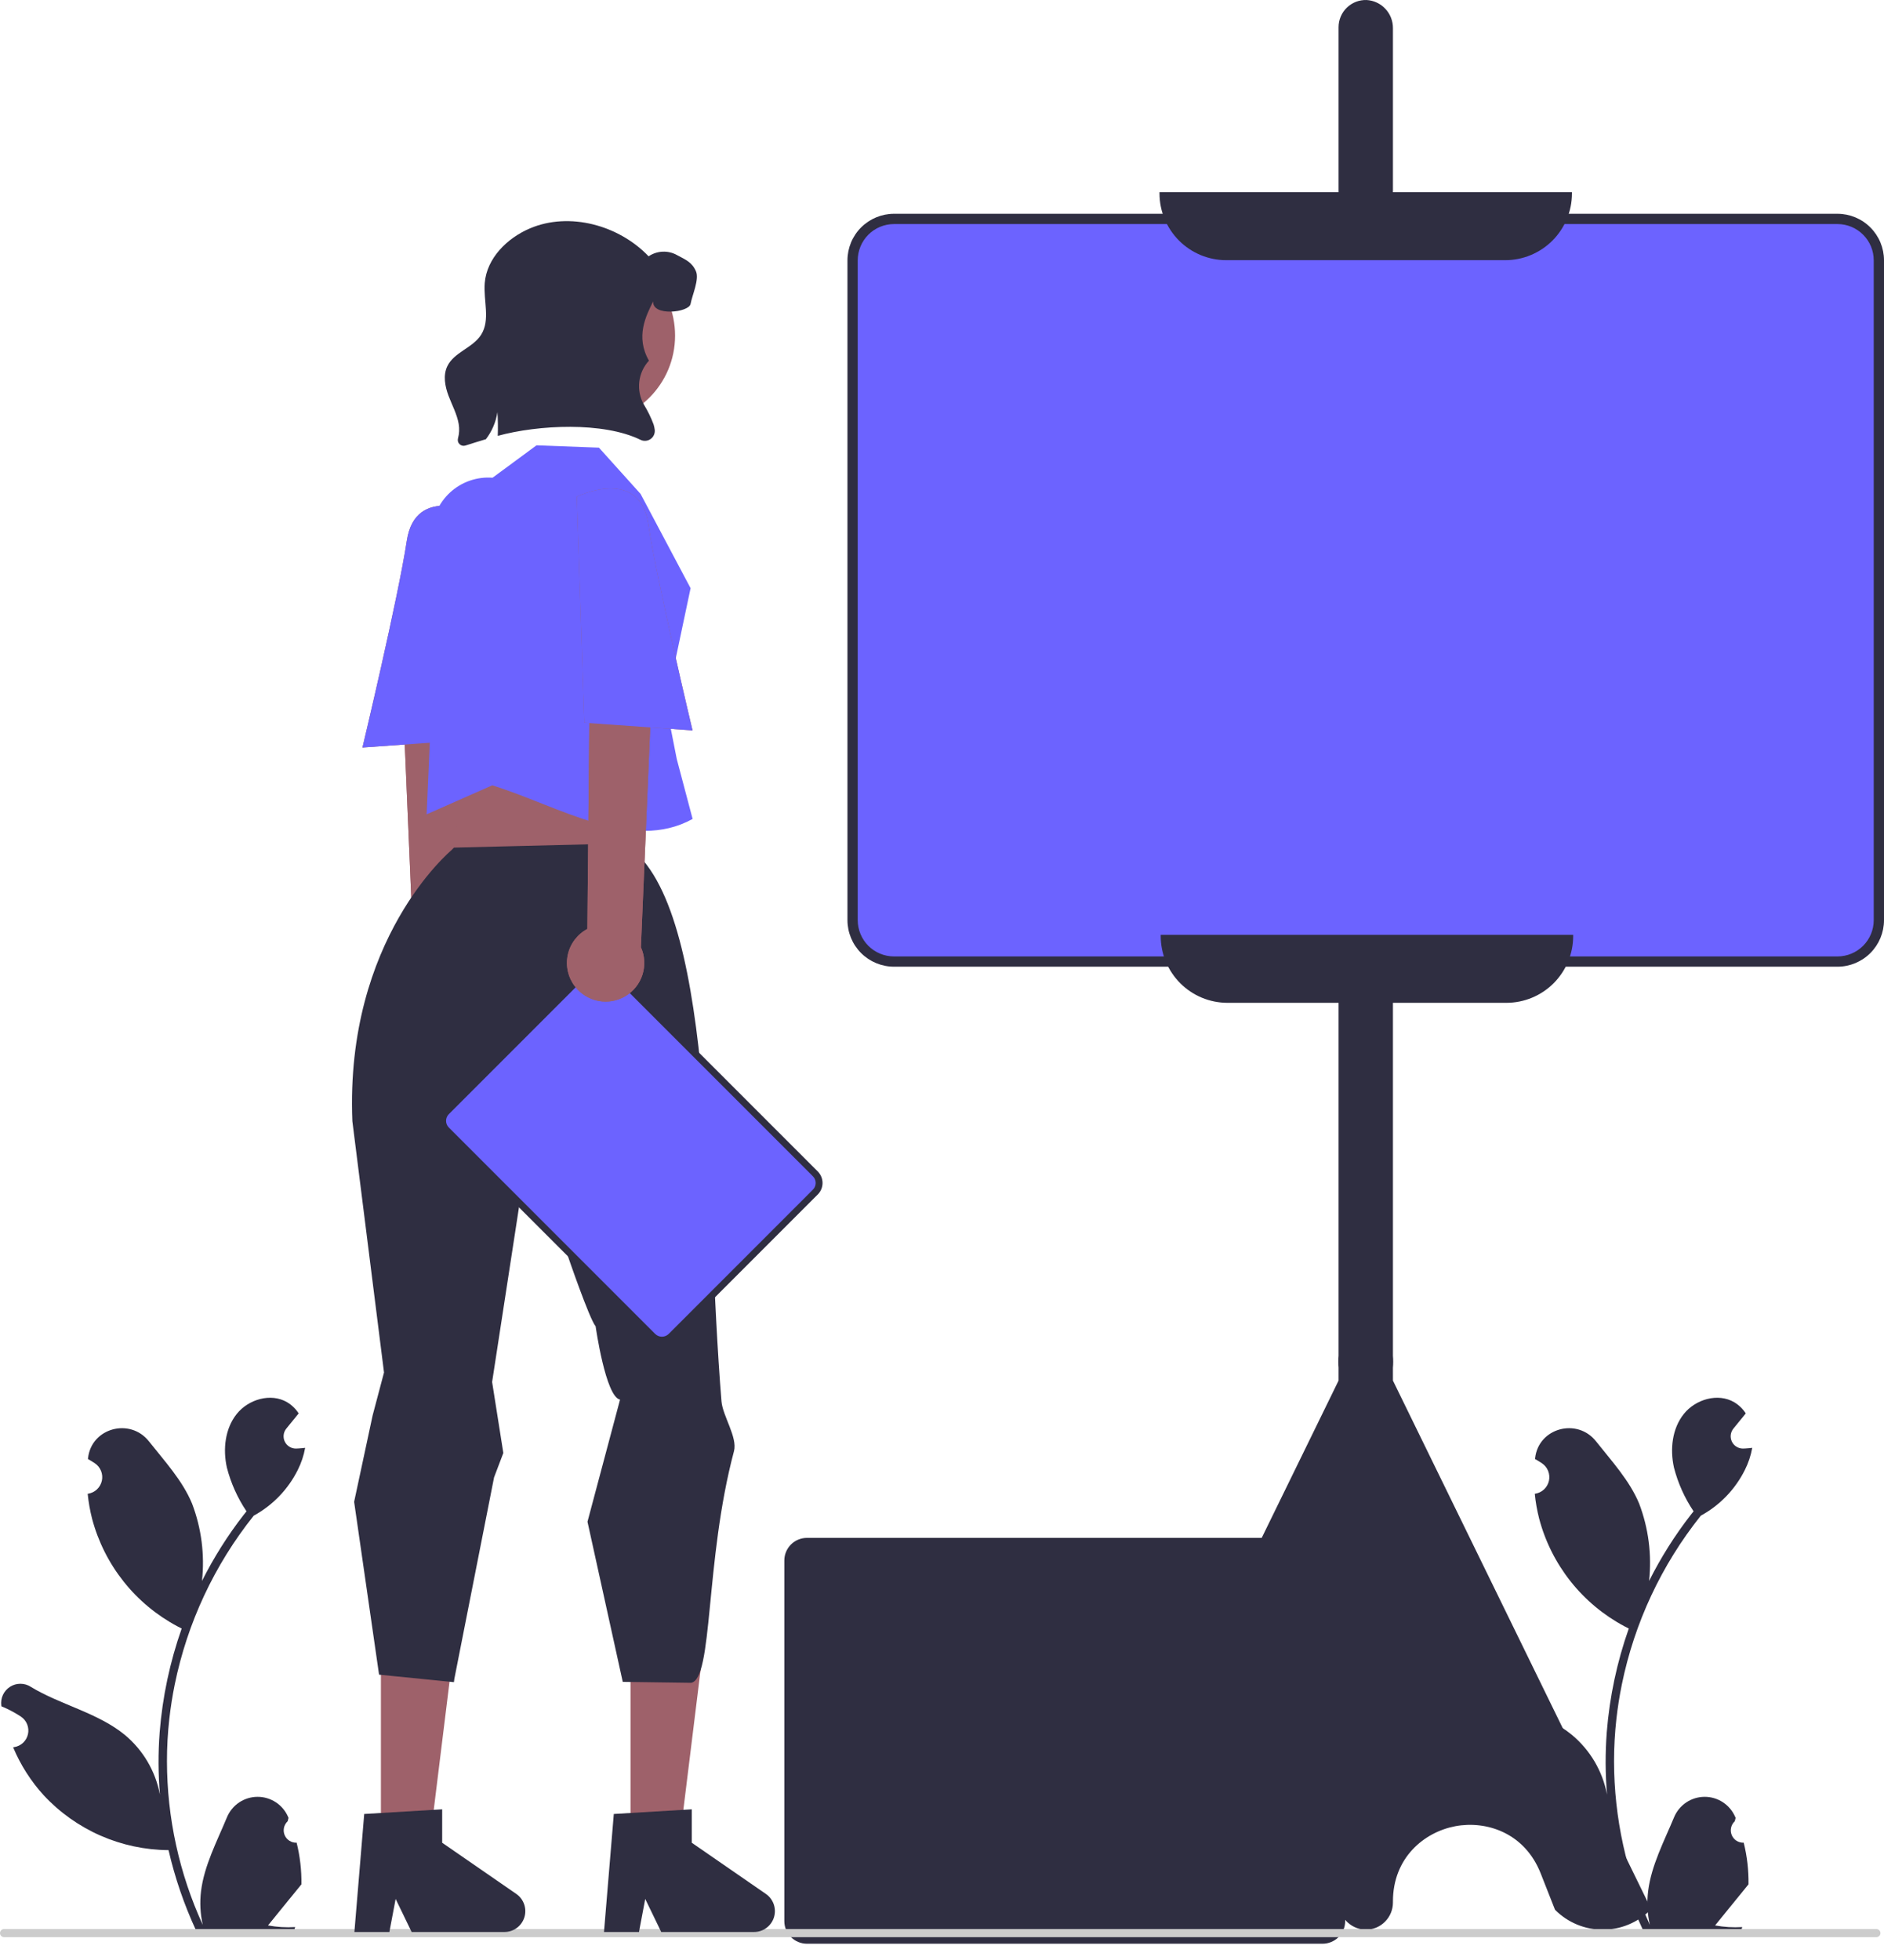 <svg width="100" height="104" viewBox="0 0 100 104" fill="none" xmlns="http://www.w3.org/2000/svg">
<g id="undraw_blank_canvas_re_2hwy" clip-path="url(#clip0_469_4287)">
<path id="Vector" d="M70.2 103.137H42.831C42.513 103.136 42.208 103.01 41.983 102.785C41.758 102.56 41.631 102.255 41.631 101.937V82.802C41.631 82.483 41.758 82.178 41.983 81.953C42.208 81.728 42.513 81.602 42.831 81.602H70.2C70.518 81.602 70.823 81.728 71.048 81.953C71.273 82.178 71.4 82.483 71.4 82.802V101.937C71.4 102.255 71.273 102.56 71.048 102.785C70.823 103.01 70.518 103.136 70.2 103.137Z" fill="#2F2E41"/>
<path id="Vector_2" d="M25.474 53.255C25.658 53.021 25.788 52.748 25.854 52.458C25.921 52.168 25.924 51.866 25.861 51.575C25.799 51.283 25.674 51.009 25.494 50.771C25.314 50.533 25.085 50.338 24.821 50.199L24.649 31.893L21.227 33.463L21.98 51.167C21.775 51.625 21.745 52.142 21.897 52.621C22.048 53.099 22.369 53.506 22.8 53.763C23.23 54.021 23.741 54.111 24.233 54.018C24.726 53.924 25.168 53.653 25.474 53.255Z" fill="#9E616A"/>
<path id="Vector_3" d="M25.381 27.259C25.381 27.259 22.053 25.644 21.593 28.69C21.133 31.736 19.239 39.664 19.239 39.664L24.984 39.258L25.381 27.259Z" fill="#9E616A"/>
<path id="Vector_4" d="M25.474 53.255C25.658 53.021 25.788 52.748 25.854 52.458C25.921 52.168 25.924 51.866 25.861 51.575C25.799 51.283 25.674 51.009 25.494 50.771C25.314 50.533 25.085 50.338 24.821 50.199L24.649 31.893L21.227 33.463L21.98 51.167C21.775 51.625 21.745 52.142 21.897 52.621C22.048 53.099 22.369 53.506 22.8 53.763C23.23 54.021 23.741 54.111 24.233 54.018C24.726 53.924 25.168 53.653 25.474 53.255Z" fill="#9E616A"/>
<path id="Vector_5" d="M25.381 27.259C25.381 27.259 22.053 25.644 21.593 28.69C21.133 31.736 19.239 39.664 19.239 39.664L24.984 39.258L25.381 27.259Z" fill="#6C63FF"/>
<path id="Vector_6" d="M15.745 97.775C15.61 97.782 15.477 97.746 15.364 97.674C15.25 97.603 15.161 97.497 15.109 97.373C15.057 97.249 15.045 97.112 15.073 96.981C15.102 96.849 15.17 96.73 15.269 96.638C15.286 96.573 15.297 96.525 15.314 96.46C15.308 96.445 15.302 96.431 15.296 96.417C15.161 96.097 14.934 95.824 14.644 95.633C14.354 95.442 14.014 95.34 13.667 95.342C13.32 95.343 12.981 95.447 12.692 95.64C12.404 95.834 12.179 96.108 12.046 96.429C11.515 97.709 10.838 98.991 10.671 100.345C10.598 100.943 10.629 101.55 10.763 102.138C9.514 99.414 8.866 96.454 8.862 93.458C8.861 92.706 8.903 91.955 8.987 91.208C9.056 90.596 9.152 89.987 9.274 89.384C9.944 86.108 11.38 83.037 13.467 80.424C14.476 79.873 15.293 79.026 15.806 77.996C15.992 77.626 16.124 77.231 16.197 76.824C16.083 76.839 15.967 76.848 15.853 76.856C15.818 76.857 15.78 76.859 15.745 76.861L15.731 76.862C15.606 76.867 15.482 76.837 15.374 76.773C15.266 76.71 15.178 76.617 15.122 76.505C15.065 76.393 15.043 76.267 15.056 76.143C15.069 76.018 15.118 75.9 15.197 75.803C15.247 75.742 15.296 75.682 15.345 75.621C15.42 75.528 15.496 75.436 15.571 75.343C15.58 75.334 15.588 75.325 15.595 75.315C15.681 75.209 15.767 75.104 15.853 74.997C15.696 74.754 15.485 74.55 15.237 74.402C14.376 73.898 13.188 74.247 12.566 75.025C11.943 75.804 11.825 76.897 12.042 77.87C12.255 78.697 12.607 79.483 13.084 80.192C13.037 80.252 12.989 80.31 12.942 80.37C12.088 81.467 11.345 82.646 10.721 83.888C10.873 82.496 10.692 81.088 10.193 79.78C9.688 78.561 8.74 77.534 7.906 76.48C6.904 75.213 4.849 75.766 4.673 77.371C4.671 77.386 4.669 77.402 4.668 77.418C4.791 77.487 4.913 77.562 5.031 77.64C5.181 77.74 5.296 77.882 5.363 78.049C5.43 78.215 5.445 78.398 5.406 78.573C5.367 78.748 5.276 78.907 5.146 79.03C5.015 79.152 4.85 79.232 4.673 79.26L4.654 79.263C4.699 79.709 4.777 80.152 4.888 80.587C5.21 81.8 5.78 82.934 6.561 83.918C7.342 84.901 8.318 85.712 9.427 86.301C9.5 86.338 9.571 86.375 9.644 86.411C9.018 88.186 8.625 90.035 8.475 91.912C8.39 93.019 8.395 94.132 8.49 95.238L8.484 95.199C8.245 93.968 7.589 92.858 6.626 92.056C5.197 90.881 3.176 90.449 1.634 89.505C1.47 89.399 1.279 89.343 1.084 89.343C0.89 89.342 0.699 89.397 0.534 89.502C0.37 89.606 0.239 89.756 0.156 89.932C0.074 90.109 0.044 90.305 0.069 90.498C0.071 90.512 0.074 90.526 0.076 90.54C0.306 90.633 0.53 90.741 0.746 90.863C0.87 90.933 0.991 91.007 1.11 91.085C1.259 91.185 1.375 91.327 1.441 91.493C1.508 91.66 1.523 91.843 1.484 92.018C1.446 92.193 1.355 92.352 1.224 92.475C1.093 92.597 0.928 92.677 0.751 92.705L0.733 92.707C0.72 92.709 0.709 92.711 0.696 92.713C1.089 93.651 1.64 94.515 2.326 95.266C3.173 96.175 4.197 96.901 5.335 97.401C6.473 97.9 7.701 98.162 8.944 98.17H8.946C9.283 99.635 9.772 101.062 10.404 102.427H15.614C15.633 102.369 15.649 102.31 15.666 102.252C15.184 102.282 14.7 102.253 14.225 102.166C14.611 101.691 14.998 101.213 15.384 100.739C15.393 100.73 15.401 100.721 15.409 100.711C15.605 100.468 15.803 100.227 15.999 99.985L15.999 99.984C16.009 99.24 15.924 98.498 15.745 97.776L15.745 97.775Z" fill="#2F2E41"/>
<path id="Vector_7" d="M92.554 97.775C92.42 97.782 92.287 97.746 92.173 97.674C92.059 97.603 91.971 97.497 91.919 97.373C91.867 97.249 91.854 97.112 91.883 96.981C91.912 96.849 91.98 96.73 92.079 96.638C92.095 96.573 92.107 96.525 92.124 96.46C92.118 96.445 92.112 96.431 92.106 96.417C91.97 96.097 91.743 95.824 91.454 95.633C91.164 95.442 90.824 95.34 90.477 95.342C90.129 95.343 89.79 95.447 89.502 95.64C89.213 95.834 88.989 96.108 88.856 96.429C88.324 97.709 87.647 98.991 87.481 100.345C87.407 100.943 87.438 101.55 87.572 102.138C86.324 99.414 85.675 96.454 85.671 93.458C85.671 92.706 85.713 91.955 85.796 91.208C85.865 90.596 85.961 89.987 86.084 89.384C86.753 86.108 88.19 83.037 90.276 80.424C91.286 79.873 92.103 79.026 92.616 77.996C92.802 77.626 92.933 77.231 93.006 76.824C92.892 76.839 92.777 76.848 92.663 76.856C92.627 76.857 92.59 76.859 92.554 76.861L92.541 76.862C92.416 76.867 92.292 76.837 92.183 76.773C92.075 76.71 91.988 76.617 91.931 76.505C91.875 76.393 91.852 76.267 91.865 76.143C91.879 76.018 91.928 75.9 92.007 75.803C92.056 75.742 92.106 75.682 92.155 75.621C92.229 75.528 92.306 75.436 92.381 75.343C92.389 75.334 92.397 75.325 92.405 75.315C92.491 75.209 92.577 75.104 92.663 74.997C92.506 74.754 92.295 74.55 92.046 74.402C91.186 73.898 89.998 74.247 89.376 75.025C88.752 75.804 88.635 76.897 88.851 77.87C89.064 78.697 89.417 79.483 89.893 80.192C89.847 80.252 89.798 80.31 89.751 80.37C88.898 81.467 88.154 82.646 87.531 83.888C87.682 82.496 87.501 81.088 87.003 79.78C86.497 78.561 85.55 77.534 84.716 76.48C83.713 75.213 81.659 75.766 81.482 77.371C81.48 77.386 81.479 77.402 81.477 77.418C81.601 77.487 81.722 77.562 81.841 77.64C81.99 77.74 82.106 77.882 82.172 78.049C82.239 78.215 82.254 78.398 82.216 78.573C82.177 78.748 82.086 78.907 81.955 79.03C81.824 79.152 81.659 79.232 81.482 79.26L81.464 79.263C81.508 79.709 81.586 80.152 81.698 80.587C82.02 81.8 82.589 82.934 83.371 83.918C84.152 84.901 85.128 85.712 86.237 86.301C86.31 86.338 86.381 86.375 86.454 86.411C85.827 88.186 85.434 90.035 85.285 91.912C85.2 93.019 85.205 94.132 85.3 95.238L85.294 95.199C85.055 93.968 84.399 92.858 83.436 92.056C82.006 90.881 79.986 90.449 78.443 89.505C78.279 89.399 78.089 89.343 77.894 89.343C77.699 89.342 77.508 89.397 77.344 89.502C77.18 89.606 77.048 89.756 76.966 89.932C76.883 90.109 76.853 90.305 76.879 90.498C76.881 90.512 76.883 90.526 76.885 90.54C77.115 90.633 77.339 90.741 77.556 90.863C77.68 90.933 77.801 91.007 77.92 91.085C78.069 91.185 78.184 91.327 78.251 91.493C78.318 91.66 78.333 91.843 78.294 92.018C78.255 92.193 78.165 92.352 78.034 92.475C77.903 92.597 77.738 92.677 77.561 92.705L77.543 92.707C77.529 92.709 77.518 92.711 77.505 92.713C77.898 93.651 78.45 94.515 79.135 95.266C79.983 96.175 81.007 96.901 82.145 97.401C83.283 97.9 84.511 98.162 85.753 98.17H85.755C86.093 99.635 86.581 101.062 87.214 102.427H92.424C92.442 102.369 92.459 102.31 92.476 102.252C91.994 102.282 91.51 102.253 91.034 102.166C91.421 101.691 91.807 101.213 92.194 100.739C92.203 100.73 92.211 100.721 92.218 100.711C92.414 100.468 92.612 100.227 92.808 99.985L92.808 99.984C92.819 99.24 92.734 98.498 92.554 97.776L92.554 97.775Z" fill="#2F2E41"/>
<path id="Vector_8" d="M72.492 102.393C72.477 102.393 72.462 102.393 72.447 102.392C72.066 102.371 71.708 102.203 71.447 101.923C71.187 101.644 71.044 101.275 71.049 100.893C71.049 98.57 69.389 97.215 67.744 96.902C66.1 96.59 64.059 97.242 63.207 99.404L62.432 101.348C61.763 102.016 60.855 102.391 59.91 102.391C58.964 102.391 58.056 102.016 57.387 101.348L57.341 101.302L57.369 101.244L71.049 73.256V72.57C71.03 72.358 71.03 72.146 71.049 71.934L71.049 1.443C71.049 1.25 71.088 1.058 71.163 0.881C71.238 0.703 71.348 0.542 71.487 0.407C71.626 0.273 71.79 0.167 71.97 0.097C72.15 0.028 72.343 -0.005 72.536 0.001C72.917 0.022 73.275 0.19 73.536 0.47C73.796 0.749 73.939 1.118 73.935 1.5V71.942C73.954 72.154 73.954 72.367 73.934 72.578L73.935 73.256L87.642 101.302L87.597 101.348C86.927 102.016 86.02 102.391 85.074 102.391C84.128 102.391 83.221 102.016 82.551 101.348L82.531 101.317L81.777 99.404C80.925 97.242 78.884 96.591 77.239 96.902C75.594 97.215 73.935 98.57 73.935 100.893V100.95C73.935 101.333 73.783 101.7 73.512 101.97C73.242 102.241 72.875 102.393 72.492 102.393Z" fill="#2F2E41"/>
<path id="Vector_9" d="M97.532 51.022H47.451C46.869 51.022 46.31 50.79 45.899 50.378C45.487 49.967 45.256 49.409 45.255 48.826V13.812C45.255 13.23 45.487 12.672 45.899 12.26C46.31 11.848 46.868 11.617 47.451 11.616H97.532C98.114 11.617 98.672 11.848 99.084 12.26C99.496 12.672 99.727 13.23 99.728 13.812V48.826C99.727 49.409 99.496 49.967 99.084 50.378C98.672 50.79 98.114 51.022 97.532 51.022Z" fill="#6C63FF"/>
<path id="Vector_10" d="M97.532 51.294H47.451C46.796 51.294 46.169 51.033 45.706 50.571C45.243 50.108 44.983 49.481 44.982 48.826V13.812C44.983 13.158 45.243 12.53 45.706 12.068C46.169 11.605 46.796 11.345 47.451 11.344H97.532C98.186 11.345 98.814 11.605 99.276 12.068C99.739 12.53 99.999 13.158 100 13.812V48.826C99.999 49.481 99.739 50.108 99.276 50.571C98.814 51.033 98.186 51.294 97.532 51.294ZM47.451 11.889C46.941 11.889 46.452 12.092 46.091 12.453C45.731 12.813 45.528 13.302 45.527 13.812V48.826C45.528 49.336 45.731 49.825 46.091 50.186C46.452 50.546 46.941 50.749 47.451 50.75H97.532C98.042 50.749 98.531 50.546 98.891 50.186C99.252 49.825 99.455 49.336 99.455 48.826V13.812C99.455 13.302 99.252 12.813 98.891 12.453C98.531 12.092 98.042 11.889 97.532 11.889H47.451Z" fill="#2F2E41"/>
<path id="Vector_11" d="M79.896 13.806H65.086C64.147 13.805 63.247 13.431 62.583 12.768C61.919 12.104 61.546 11.204 61.545 10.265V10.2H83.437V10.265C83.436 11.204 83.063 12.104 82.399 12.768C81.735 13.431 80.835 13.805 79.896 13.806Z" fill="#2F2E41"/>
<path id="Vector_12" d="M79.96 53.211H65.151C64.212 53.21 63.312 52.837 62.648 52.173C61.984 51.509 61.61 50.609 61.609 49.67V49.605H83.502V49.67C83.501 50.609 83.127 51.509 82.463 52.173C81.799 52.837 80.899 53.21 79.96 53.211Z" fill="#2F2E41"/>
<path id="Vector_13" d="M99.811 102.574C99.811 102.602 99.806 102.63 99.795 102.656C99.784 102.683 99.768 102.706 99.748 102.726C99.728 102.747 99.704 102.762 99.678 102.773C99.651 102.784 99.623 102.79 99.595 102.79H0.216C0.159 102.79 0.104 102.767 0.063 102.726C0.023 102.686 0 102.631 0 102.574C0 102.516 0.023 102.461 0.063 102.421C0.104 102.38 0.159 102.357 0.216 102.357H99.595C99.623 102.357 99.651 102.363 99.678 102.374C99.704 102.385 99.728 102.4 99.748 102.421C99.768 102.441 99.784 102.464 99.795 102.491C99.806 102.517 99.811 102.545 99.811 102.574Z" fill="#CCCCCC"/>
<path id="Vector_14" d="M33.467 97.543H36.085L37.33 87.446L33.467 87.447L33.467 97.543Z" fill="#9E616A"/>
<path id="Vector_15" d="M32.58 96.252L36.718 96.005V97.778L40.653 100.495C40.847 100.629 40.993 100.822 41.07 101.045C41.147 101.268 41.151 101.51 41.081 101.736C41.011 101.961 40.87 102.158 40.68 102.298C40.49 102.438 40.26 102.514 40.023 102.514H35.097L34.248 100.76L33.916 102.514H32.059L32.58 96.252Z" fill="#2F2E41"/>
<path id="Vector_16" d="M24.564 41.382L24.308 42.604L24.09 47.111L32.85 45.925L33.523 40.706L32.593 39.178L24.564 41.382Z" fill="#9E616A"/>
<path id="Vector_17" d="M20.218 97.543H22.836L24.081 87.446L20.218 87.447L20.218 97.543Z" fill="#9E616A"/>
<path id="Vector_18" d="M18.799 79.704L18.799 79.677L19.779 75.103L20.383 72.825L18.703 59.492C18.308 49.805 23.928 45.148 23.972 45.102L24.094 44.975L33.107 44.755C37.957 47.66 37.408 63.552 38.296 74.36C38.359 75.131 39.155 76.268 38.959 77.001C37.407 82.817 37.862 89.106 36.68 89.292L33.055 89.242L31.183 80.745L32.911 74.265C32.145 74.124 31.615 70.377 31.615 70.377C31.281 69.981 30.128 66.608 30.128 66.608L28.591 57.273L26.121 73.33L26.716 77.097L26.224 78.392L24.116 89.084L24.094 89.257L20.12 88.86L18.799 79.704Z" fill="#2F2E41"/>
<path id="Vector_19" d="M19.332 96.252L23.47 96.005V97.778L27.405 100.495C27.599 100.629 27.745 100.822 27.822 101.045C27.899 101.268 27.903 101.51 27.833 101.736C27.762 101.961 27.622 102.158 27.432 102.298C27.241 102.438 27.012 102.514 26.775 102.514H21.849L21 100.76L20.668 102.514H18.811L19.332 96.252Z" fill="#2F2E41"/>
<path id="Vector_20" d="M31.791 23.753L34.001 26.208L36.655 31.21L35.351 37.378L35.921 40.272L36.763 43.454C33.52 45.248 29.668 42.77 26.128 41.67L22.646 43.209L22.831 38.974L22.925 28.304C22.929 27.894 23.017 27.489 23.183 27.115C23.35 26.74 23.591 26.404 23.893 26.127C24.195 25.85 24.551 25.638 24.938 25.504C25.326 25.37 25.736 25.317 26.145 25.348L28.477 23.63L31.791 23.753Z" fill="#6C63FF"/>
<path id="Vector_21" d="M31.173 22.467C33.746 22.467 35.832 20.381 35.832 17.808C35.832 15.235 33.746 13.149 31.173 13.149C28.6 13.149 26.514 15.235 26.514 17.808C26.514 20.381 28.6 22.467 31.173 22.467Z" fill="#9E616A"/>
<path id="Vector_22" d="M36.654 16.127C36.572 16.584 34.611 16.804 34.67 15.992C34.288 16.756 33.718 17.866 34.445 19.137C34.16 19.447 33.981 19.839 33.932 20.257C33.884 20.675 33.969 21.097 34.175 21.464C34.382 21.8 34.555 22.155 34.693 22.525C34.72 22.615 34.74 22.707 34.752 22.8C34.763 22.894 34.749 22.989 34.712 23.075C34.674 23.162 34.614 23.237 34.537 23.292C34.461 23.347 34.371 23.381 34.277 23.389C34.182 23.398 34.088 23.381 34.003 23.34C32.027 22.372 28.582 22.536 26.42 23.127C26.435 22.706 26.429 22.287 26.403 21.868C26.324 22.392 26.113 22.886 25.79 23.305C25.419 23.415 25.056 23.529 24.705 23.641C24.652 23.658 24.594 23.661 24.539 23.648C24.485 23.636 24.434 23.608 24.393 23.569C24.353 23.53 24.323 23.481 24.309 23.427C24.294 23.372 24.294 23.315 24.309 23.261C24.378 23.012 24.39 22.752 24.347 22.497C24.257 21.971 23.992 21.494 23.805 20.994C23.618 20.494 23.511 19.92 23.74 19.438C24.096 18.689 25.098 18.46 25.54 17.758C26.037 16.971 25.651 15.944 25.729 15.015C25.838 13.702 26.914 12.635 28.127 12.119C30.226 11.226 32.853 11.95 34.427 13.6C34.648 13.451 34.905 13.366 35.171 13.354C35.438 13.343 35.702 13.405 35.934 13.535C36.4 13.784 36.734 13.914 36.942 14.399C37.125 14.825 36.738 15.669 36.654 16.127Z" fill="#2F2E41"/>
<path id="Vector_23" d="M34.654 70.915L23.693 59.953C23.566 59.826 23.494 59.653 23.494 59.473C23.494 59.293 23.566 59.12 23.693 58.992L31.356 51.329C31.484 51.201 31.657 51.13 31.837 51.13C32.017 51.13 32.19 51.201 32.318 51.329L43.279 62.29C43.406 62.417 43.478 62.59 43.478 62.77C43.478 62.951 43.406 63.123 43.279 63.251L35.615 70.915C35.488 71.042 35.315 71.113 35.135 71.113C34.955 71.113 34.782 71.042 34.654 70.915Z" fill="#6C63FF"/>
<path id="Vector_24" d="M35.135 71.295C35.022 71.295 34.91 71.273 34.805 71.23C34.7 71.186 34.605 71.123 34.526 71.043L23.564 60.082C23.403 59.92 23.312 59.701 23.312 59.473C23.312 59.244 23.403 59.025 23.564 58.864L31.228 51.2C31.39 51.039 31.609 50.948 31.837 50.948C32.065 50.948 32.284 51.039 32.446 51.2L43.407 62.161C43.569 62.323 43.659 62.542 43.659 62.77C43.659 62.999 43.569 63.218 43.407 63.379L35.744 71.043C35.664 71.123 35.569 71.186 35.464 71.23C35.36 71.273 35.248 71.295 35.135 71.295ZM31.837 51.311C31.772 51.311 31.707 51.324 31.646 51.349C31.586 51.374 31.531 51.411 31.485 51.457L23.821 59.121C23.728 59.214 23.676 59.341 23.676 59.473C23.676 59.605 23.728 59.731 23.821 59.825L34.782 70.786C34.877 70.876 35.004 70.927 35.135 70.927C35.266 70.927 35.392 70.876 35.487 70.786L43.15 63.123C43.244 63.029 43.296 62.902 43.296 62.77C43.296 62.638 43.244 62.512 43.15 62.418L32.189 51.457C32.143 51.411 32.088 51.374 32.028 51.349C31.967 51.324 31.902 51.311 31.837 51.311Z" fill="#2F2E41"/>
<path id="Vector_25" d="M30.524 52.348C30.34 52.113 30.211 51.841 30.144 51.551C30.077 51.26 30.075 50.959 30.137 50.667C30.199 50.376 30.324 50.102 30.504 49.864C30.684 49.626 30.913 49.431 31.177 49.291L31.349 30.985L34.771 32.556L34.018 50.26C34.223 50.718 34.253 51.235 34.102 51.714C33.951 52.192 33.629 52.599 33.199 52.856C32.768 53.114 32.258 53.204 31.765 53.11C31.272 53.017 30.83 52.746 30.524 52.348Z" fill="#9E616A"/>
<path id="Vector_26" d="M30.616 26.35C30.616 26.35 33.944 24.736 34.405 27.782C34.865 30.828 36.758 38.756 36.758 38.756L31.013 38.349L30.616 26.35Z" fill="#9E616A"/>
<path id="Vector_27" d="M30.524 52.348C30.34 52.113 30.211 51.841 30.144 51.551C30.077 51.26 30.075 50.959 30.137 50.667C30.199 50.376 30.324 50.102 30.504 49.864C30.684 49.626 30.913 49.431 31.177 49.291L31.349 30.985L34.771 32.556L34.018 50.26C34.223 50.718 34.253 51.235 34.102 51.714C33.951 52.192 33.629 52.599 33.199 52.856C32.768 53.114 32.258 53.204 31.765 53.11C31.272 53.017 30.83 52.746 30.524 52.348Z" fill="#9E616A"/>
<path id="Vector_28" d="M30.616 26.35C30.616 26.35 33.944 24.736 34.405 27.782C34.865 30.828 36.758 38.756 36.758 38.756L31.013 38.349L30.616 26.35Z" fill="#6C63FF"/>
</g>
<defs>
<clipPath id="clip0_469_4287">
<rect width="100" height="103.137" fill="white"/>
</clipPath>
</defs>
</svg>
